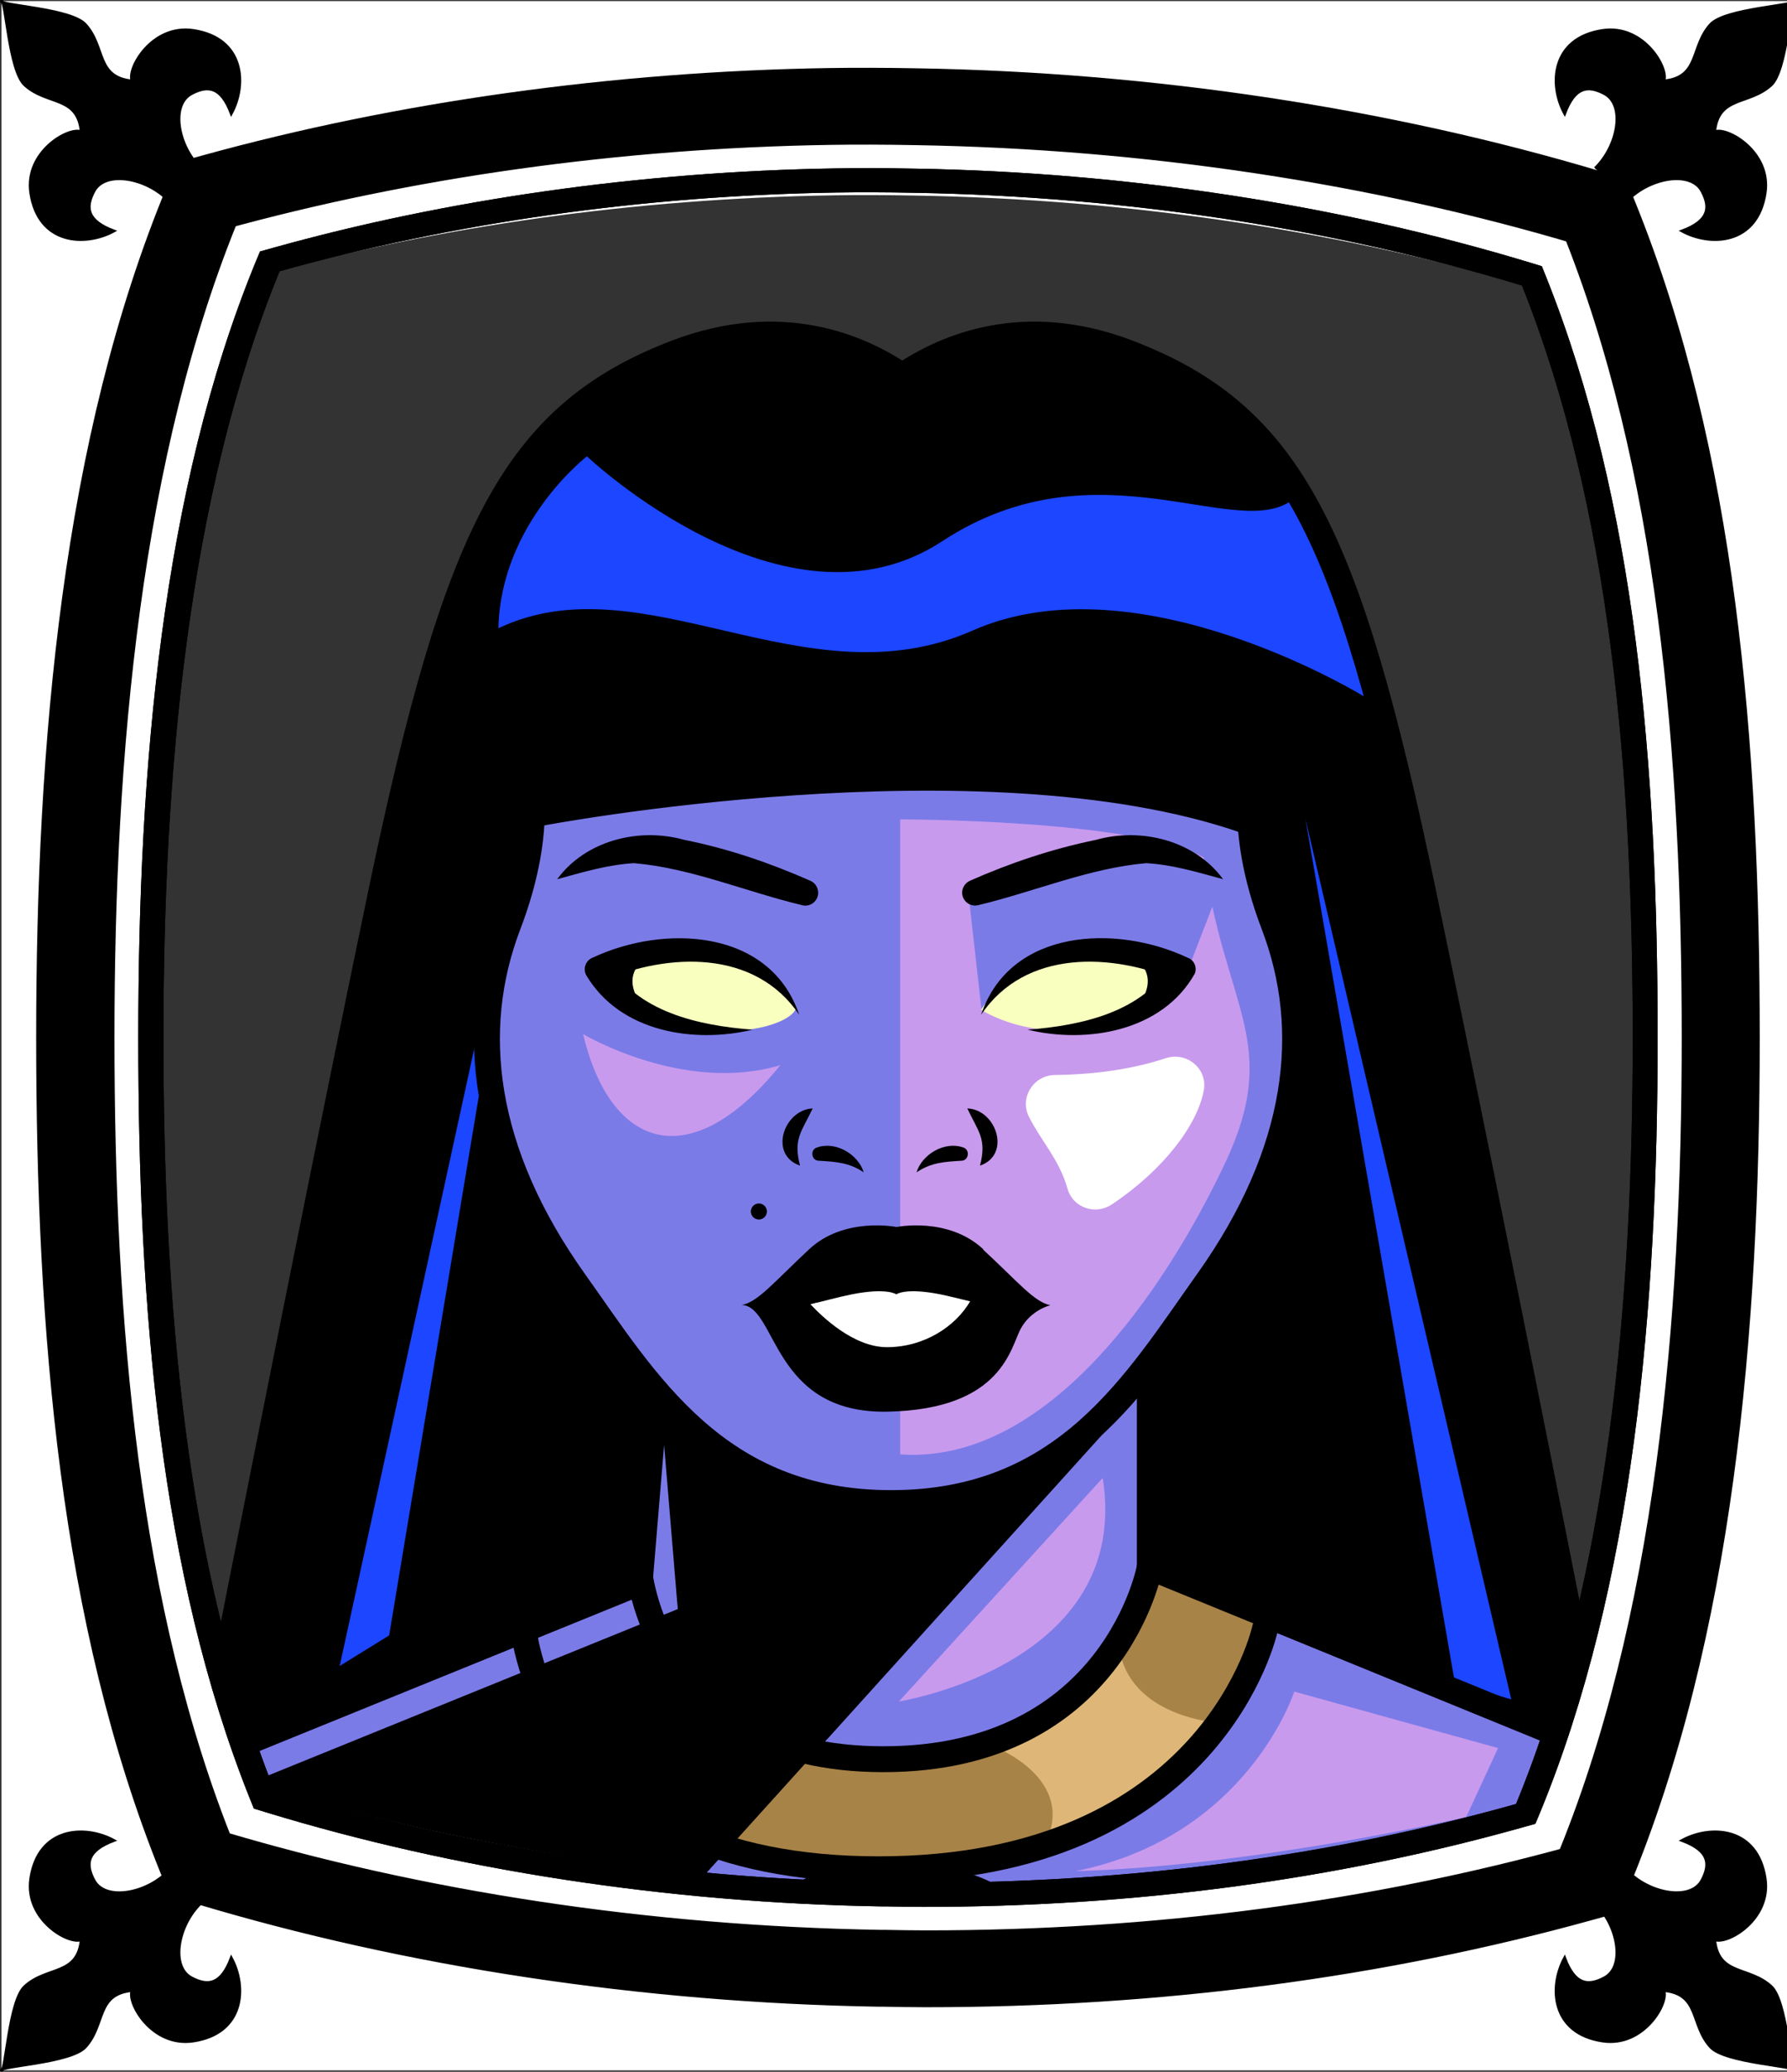 <svg id="Capa_2" xmlns="http://www.w3.org/2000/svg" xmlns:xlink="http://www.w3.org/1999/xlink" viewBox="0 0 69.02 80">


<rect x="0" y="0" width="69.02" height="80" fill="#333333" stroke="none"/>


<defs >


<style >


.cls-1{fill:#c89aed;}.cls-2{fill:#fff;}.cls-3{fill:#f8ffbf;}.cls-4{fill:#7b7be8;}.cls-5{fill:#a88347;}.cls-6{fill:#782ab5;}.cls-7{stroke-miterlimit:10;}.cls-7,.cls-8{stroke:#000;}.cls-7,.cls-8,.cls-9,.cls-10,.cls-11{fill:none;}.cls-12{fill:#1c46ff;}.cls-8,.cls-9{stroke-linecap:round;stroke-linejoin:round;}.cls-9{stroke:#deb778;stroke-dasharray:0 0 0 4.06;}.cls-13{fill:#deb778;}.cls-14{fill:url(#USGS_19_Inundación_de_tierra_2);}.cls-11{stroke:#1d1d1b;stroke-dasharray:0 0 2 2;stroke-width:.3px;}.cls-15{fill:#fcf0c5;}
</style>


<pattern id="USGS_19_Inundación_de_tierra_2" x="0" y="0" width="72" height="72" patternTransform="translate(339.52 -16279) rotate(-90)" patternUnits="userSpaceOnUse" viewBox="0 0 72 72">


<g >


<rect class="cls-10" width="72" height="72">
</rect>


<g >


<line class="cls-11" x1="71" y1="71" x2="144.44" y2="71">
</line>


<line class="cls-11" x1="71" y1="67" x2="144.44" y2="67">
</line>


<line class="cls-11" x1="71" y1="63" x2="144.44" y2="63">
</line>


<line class="cls-11" x1="71" y1="59" x2="144.44" y2="59">
</line>


<line class="cls-11" x1="71" y1="55" x2="144.44" y2="55">
</line>


<line class="cls-11" x1="71" y1="51" x2="144.44" y2="51">
</line>


<line class="cls-11" x1="71" y1="47" x2="144.44" y2="47">
</line>


<line class="cls-11" x1="71" y1="43" x2="144.44" y2="43">
</line>


<line class="cls-11" x1="71" y1="39" x2="144.44" y2="39">
</line>


<line class="cls-11" x1="71" y1="35" x2="144.44" y2="35">
</line>


<line class="cls-11" x1="71" y1="31" x2="144.44" y2="31">
</line>


<line class="cls-11" x1="71" y1="27" x2="144.44" y2="27">
</line>


<line class="cls-11" x1="71" y1="23" x2="144.44" y2="23">
</line>


<line class="cls-11" x1="71" y1="19" x2="144.44" y2="19">
</line>


<line class="cls-11" x1="71" y1="15" x2="144.44" y2="15">
</line>


<line class="cls-11" x1="71" y1="11" x2="144.44" y2="11">
</line>


<line class="cls-11" x1="71" y1="7" x2="144.44" y2="7">
</line>


<line class="cls-11" x1="71" y1="3" x2="144.44" y2="3">
</line>


</g>


<g >


<line class="cls-11" x1="-1" y1="71" x2="72.44" y2="71">
</line>


<line class="cls-11" x1="-1" y1="67" x2="72.44" y2="67">
</line>


<line class="cls-11" x1="-1" y1="63" x2="72.44" y2="63">
</line>


<line class="cls-11" x1="-1" y1="59" x2="72.44" y2="59">
</line>


<line class="cls-11" x1="-1" y1="55" x2="72.44" y2="55">
</line>


<line class="cls-11" x1="-1" y1="51" x2="72.44" y2="51">
</line>


<line class="cls-11" x1="-1" y1="47" x2="72.44" y2="47">
</line>


<line class="cls-11" x1="-1" y1="43" x2="72.44" y2="43">
</line>


<line class="cls-11" x1="-1" y1="39" x2="72.44" y2="39">
</line>


<line class="cls-11" x1="-1" y1="35" x2="72.44" y2="35">
</line>


<line class="cls-11" x1="-1" y1="31" x2="72.44" y2="31">
</line>


<line class="cls-11" x1="-1" y1="27" x2="72.44" y2="27">
</line>


<line class="cls-11" x1="-1" y1="23" x2="72.44" y2="23">
</line>


<line class="cls-11" x1="-1" y1="19" x2="72.44" y2="19">
</line>


<line class="cls-11" x1="-1" y1="15" x2="72.44" y2="15">
</line>


<line class="cls-11" x1="-1" y1="11" x2="72.44" y2="11">
</line>


<line class="cls-11" x1="-1" y1="7" x2="72.44" y2="7">
</line>


<line class="cls-11" x1="-1" y1="3" x2="72.44" y2="3">
</line>


<line class="cls-11" x1="1.04" y1="69" x2="74.48" y2="69">
</line>


<line class="cls-11" x1="1.04" y1="65" x2="74.48" y2="65">
</line>


<line class="cls-11" x1="1.04" y1="61" x2="74.48" y2="61">
</line>


<line class="cls-11" x1="1.04" y1="57" x2="74.48" y2="57">
</line>


<line class="cls-11" x1="1.04" y1="53" x2="74.48" y2="53">
</line>


<line class="cls-11" x1="1.04" y1="49" x2="74.48" y2="49">
</line>


<line class="cls-11" x1="1.04" y1="45" x2="74.48" y2="45">
</line>


<line class="cls-11" x1="1.04" y1="41" x2="74.48" y2="41">
</line>


<line class="cls-11" x1="1.04" y1="37" x2="74.48" y2="37">
</line>


<line class="cls-11" x1="1.04" y1="33" x2="74.48" y2="33">
</line>


<line class="cls-11" x1="1.04" y1="29" x2="74.48" y2="29">
</line>


<line class="cls-11" x1="1.04" y1="25" x2="74.48" y2="25">
</line>


<line class="cls-11" x1="1.04" y1="21" x2="74.48" y2="21">
</line>


<line class="cls-11" x1="1.04" y1="17" x2="74.48" y2="17">
</line>


<line class="cls-11" x1="1.04" y1="13" x2="74.48" y2="13">
</line>


<line class="cls-11" x1="1.04" y1="9" x2="74.48" y2="9">
</line>


<line class="cls-11" x1="1.04" y1="5" x2="74.48" y2="5">
</line>


<line class="cls-11" x1="1.04" y1="1" x2="74.48" y2="1">
</line>


</g>


<g >


<line class="cls-11" x1="-73" y1="71" x2=".44" y2="71">
</line>


<line class="cls-11" x1="-73" y1="67" x2=".44" y2="67">
</line>


<line class="cls-11" x1="-73" y1="63" x2=".44" y2="63">
</line>


<line class="cls-11" x1="-73" y1="59" x2=".44" y2="59">
</line>


<line class="cls-11" x1="-73" y1="55" x2=".44" y2="55">
</line>


<line class="cls-11" x1="-73" y1="51" x2=".44" y2="51">
</line>


<line class="cls-11" x1="-73" y1="47" x2=".44" y2="47">
</line>


<line class="cls-11" x1="-73" y1="43" x2=".44" y2="43">
</line>


<line class="cls-11" x1="-73" y1="39" x2=".44" y2="39">
</line>


<line class="cls-11" x1="-73" y1="35" x2=".44" y2="35">
</line>


<line class="cls-11" x1="-73" y1="31" x2=".44" y2="31">
</line>


<line class="cls-11" x1="-73" y1="27" x2=".44" y2="27">
</line>


<line class="cls-11" x1="-73" y1="23" x2=".44" y2="23">
</line>


<line class="cls-11" x1="-73" y1="19" x2=".44" y2="19">
</line>


<line class="cls-11" x1="-73" y1="15" x2=".44" y2="15">
</line>


<line class="cls-11" x1="-73" y1="11" x2=".44" y2="11">
</line>


<line class="cls-11" x1="-73" y1="7" x2=".44" y2="7">
</line>


<line class="cls-11" x1="-73" y1="3" x2=".44" y2="3">
</line>


<line class="cls-11" x1="-70.96" y1="69" x2="2.48" y2="69">
</line>


<line class="cls-11" x1="-70.96" y1="65" x2="2.48" y2="65">
</line>


<line class="cls-11" x1="-70.96" y1="61" x2="2.48" y2="61">
</line>


<line class="cls-11" x1="-70.96" y1="57" x2="2.48" y2="57">
</line>


<line class="cls-11" x1="-70.96" y1="53" x2="2.48" y2="53">
</line>


<line class="cls-11" x1="-70.96" y1="49" x2="2.48" y2="49">
</line>


<line class="cls-11" x1="-70.96" y1="45" x2="2.48" y2="45">
</line>


<line class="cls-11" x1="-70.96" y1="41" x2="2.48" y2="41">
</line>


<line class="cls-11" x1="-70.96" y1="37" x2="2.48" y2="37">
</line>


<line class="cls-11" x1="-70.96" y1="33" x2="2.48" y2="33">
</line>


<line class="cls-11" x1="-70.96" y1="29" x2="2.48" y2="29">
</line>


<line class="cls-11" x1="-70.96" y1="25" x2="2.48" y2="25">
</line>


<line class="cls-11" x1="-70.96" y1="21" x2="2.48" y2="21">
</line>


<line class="cls-11" x1="-70.96" y1="17" x2="2.48" y2="17">
</line>


<line class="cls-11" x1="-70.96" y1="13" x2="2.48" y2="13">
</line>


<line class="cls-11" x1="-70.96" y1="9" x2="2.48" y2="9">
</line>


<line class="cls-11" x1="-70.96" y1="5" x2="2.48" y2="5">
</line>


<line class="cls-11" x1="-70.96" y1="1" x2="2.48" y2="1">
</line>


</g>


</g>


</pattern>


</defs>





<g id="Capa_10">


<g >


<path class="cls-4" d="M61.7,67.59l-2.24,6.16-26.11,3.47-24.2-5.15-1.12-5.38s.02-.08,.05-.25c.66-3.29,7.76-38.49,9.37-42.66,1.68-4.37,6.38-14,17.25-9.52,6.27-3.25,12.43,0,15.57,4.48,2.91,4.15,10.23,42.5,11.3,48.15,.08,.46,.13,.7,.13,.7Z">
</path>


<path class="cls-1" d="M34.77,56.15V31.64s9.06,0,11.72,1.47c.8,5.86,3.05,7.12,.8,11.86s-6.79,11.59-12.52,11.19Z">
</path>


<path class="cls-4" d="M37.4,34.47l.51,4.52s1.47-2.02,3.41-2.3,4.52,.87,4.52,.87l1.39-3.6s-4.2-2.85-9.82,.51Z">
</path>


<path d="M61.57,66.89l-.9,.56-16.29-6.93-.19-7.61s3.21-3.31,5.26-8.19c1.37-3.71,.29-7.41-1.27-12.97-9.26-3.22-27.5-.59-27.5-.59,0,3.71-2.73,6.93-1.76,10.93,.98,4,5.66,11.21,5.66,11.21l.2,7.42-15.61,6.33-1.09-.61c.66-3.29,7.76-38.49,9.37-42.66,1.68-4.37,6.38-14,17.25-9.52,6.27-3.25,12.43,0,15.57,4.48,2.91,4.15,10.23,42.5,11.3,48.15Z">
</path>


<path class="cls-5" d="M20.11,62.65s1.88,8.95,11.9,9.45c-3.54,2.81-2.74,3.32-2.74,3.32l11.25-.43-3.68-3.03s10.46-1.59,12.19-9.38c-3.75-1.52-4.66-2.06-4.66-2.06,0,0-1.18,7.18-10.06,7.33-7.21,.14-9.31-5.34-9.96-7.07-3.17,1.15-4.26,1.88-4.26,1.88Z">
</path>


<path class="cls-3" d="M30.73,38.96s-1.22-3.44-6.62-1.7c.11,1.59,1.64,1.96,2.97,2.38s3.39-.05,3.66-.69Z">
</path>


<path class="cls-3" d="M37.9,38.98s1.16-1.91,3.6-2.2,4.06,.93,4.06,.93c0,0-.61,1.37-2.61,1.86-3.13,.75-5.05-.58-5.05-.58Z">
</path>


<path class="cls-2" d="M30.71,50.47s1.67-1.05,3.82-1.32,3.43,1.19,3.43,1.19c0,0-.92,2.33-3.47,2.37s-3.78-2.24-3.78-2.24Z">
</path>


<path class="cls-1" d="M22.52,39.93s3.88,2.32,7.62,1.2c-3.51,4.33-6.57,3.21-7.62-1.2Z">
</path>


<path class="cls-13" d="M38.47,67.48s3.13,1.23,1.9,3.7c5.12-2.75,6.74-4.65,6.74-4.65,0,0-3.51-.19-3.89-2.94-2.18,2.94-4.74,3.89-4.74,3.89Z">
</path>


<path d="M43.97,53.85l-18.41,20.38-15.41-2.9-.98-4.28,15.61-6.33,.16-7.08s3.21,3.83,7.45,4.45,8.28-1.03,11.59-4.24Z">
</path>


<polygon class="cls-4" points="25.65 55.79 26.15 61.81 26.18 62.13 25.84 62.27 10.23 68.61 9.86 67.68 25.46 61.34 25.15 61.81 25.65 55.79 25.65 55.79">
</polygon>


<path class="cls-1" d="M42.59,57.07l-7.87,8.63s9.01-1.42,7.87-8.63Z">
</path>


<path class="cls-1" d="M49.99,65.32s-1.8,5.6-8.44,6.93c6.93-.19,15.08-2.09,15.08-2.09l1.23-2.66-7.87-2.18Z">
</path>


<path class="cls-12" d="M52.78,26.95s-8.77-5.45-15.22-2.6-12.71-2.75-18.31-.09c.09-4.08,3.42-6.64,3.42-6.64,0,0,7.65,7.26,13.72,3.28s11.56,.2,13.65-1.7c3.45,4.52,2.74,7.76,2.74,7.76Z">
</path>


<polygon class="cls-12" points="20.35 31.16 15.03 63.15 13.12 64.33 20.35 31.16">
</polygon>


<polygon class="cls-12" points="50.42 31.62 56.19 64.97 58.37 65.62 50.42 31.62">
</polygon>


<path class="cls-2" d="M40.73,41.51c1.1-.01,2.74-.13,4.3-.65,.79-.26,1.6,.39,1.47,1.21-.23,1.34-1.54,3.09-3.56,4.44-.63,.42-1.5,.13-1.71-.61-.3-1.1-1.05-1.89-1.49-2.78-.37-.74,.18-1.6,1-1.61Z">
</path>


<circle cx="29.31" cy="46.78" r=".31">
</circle>


<path class="cls-8" d="M61.59,67.36s-3.71-18.95-6.62-32.89-5.11-18.45-11.43-20.86c-3.98-1.51-7-.24-8.69,.91-1.69-1.15-4.71-2.42-8.7-.91-6.31,2.41-8.52,6.92-11.43,20.86-2.9,13.94-6.61,32.89-6.61,32.89">
</path>


<path class="cls-8" d="M48.52,29.49s-.85,2.22,.69,6.24c1.53,4.02,1.02,8.72-2.57,13.76-2.77,3.89-5.47,8.55-12.22,8.55s-9.46-4.66-12.23-8.55c-3.59-5.04-4.1-9.74-2.57-13.76,1.54-4.02,.69-6.24,.69-6.24">
</path>


<path class="cls-8" d="M20.88,31.39s16.98-3.23,27.15,.27">
</path>


<polyline class="cls-8" points="24.67 53.06 24.67 60.51 7.45 67.55">
</polyline>


<polyline class="cls-8" points="44.41 52.7 44.41 60.51 61.63 67.55">
</polyline>


<path class="cls-8" d="M24.67,60.51s.51,7.42,9.45,7.42,10.29-7.42,10.29-7.42">
</path>


<path class="cls-8" d="M20.22,62.88s.74,9.3,13.71,9.3,14.93-9.3,14.93-9.3">
</path>


<ellipse class="cls-8" cx="34.54" cy="75.2" rx="5.24" ry="2.8">
</ellipse>


<path d="M21.52,33.95c1.1-1.5,3.16-2.01,4.91-1.52,1.7,.34,3.3,.89,4.87,1.58,.25,.11,.37,.41,.26,.66-.1,.23-.35,.35-.59,.28-2.17-.52-4.28-1.43-6.48-1.62-1.01,.06-1.91,.33-2.97,.62h0Z">
</path>


<path d="M30.87,39.19c-1.71-2.55-5.08-2.4-7.61-1.31,0,0,.23-.7,.23-.7,1.11,1.89,3.47,2.42,5.58,2.58-2.26,.54-5.11,.1-6.42-2.09-.15-.25-.03-.59,.24-.69,2.76-1.3,6.86-1.12,7.98,2.21h0Z">
</path>


<path d="M24.98,39.04s-1.2-1.17-.06-2.03c-1.29,.09-1.69,.46-1.69,.46,0,0,.28,1.05,1.75,1.57Z">
</path>


<path d="M31.39,42.8c-.43,.9-.76,1.18-.49,2.21-1.22-.42-.63-2.16,.49-2.21h0Z">
</path>


<path d="M33.36,45.27c-.57-.39-1.11-.41-1.75-.45-.28-.02-.32-.43-.06-.51,.72-.26,1.6,.26,1.81,.96h0Z">
</path>


<path d="M47.24,33.95c-1.06-.29-1.96-.56-2.97-.62-2.2,.19-4.31,1.1-6.48,1.62-.27,.07-.54-.09-.61-.35-.07-.24,.06-.49,.28-.59,1.56-.69,3.17-1.23,4.87-1.58,1.75-.49,3.81,.02,4.91,1.52h0Z">
</path>


<path d="M37.89,39.19c1.12-3.34,5.22-3.51,7.98-2.21,.25,.09,.37,.36,.28,.61-1.26,2.25-4.19,2.72-6.46,2.17,2.1-.16,4.47-.68,5.58-2.58,0,0,.23,.7,.23,.7-2.53-1.09-5.9-1.24-7.61,1.31h0Z">
</path>


<path d="M43.78,39.04s1.2-1.17,.06-2.03c1.29,.09,1.69,.46,1.69,.46,0,0-.28,1.05-1.75,1.57Z">
</path>


<path d="M37.36,42.8c1.12,.04,1.71,1.79,.49,2.21,.27-1.03-.06-1.3-.49-2.21h0Z">
</path>


<path d="M35.4,45.27c.21-.7,1.09-1.22,1.81-.96,.26,.09,.21,.49-.06,.51-.64,.04-1.18,.06-1.75,.45h0Z">
</path>


<path d="M37.98,48.24c-1.36-1.27-3.35-.86-3.35-.86,0,0-2.02-.41-3.38,.86s-1.98,2.04-2.6,2.15c1.36,.05,1.16,4.21,5.63,4.12,4.48-.09,4.75-2.52,5.16-3.23,.4-.71,1.13-.88,1.13-.88-.62-.12-1.24-.89-2.6-2.15Zm-3.72,3.78c-1.3,0-2.52-1.19-2.96-1.66,.54-.12,1.05-.27,1.6-.38,1.36-.27,1.72,0,1.72,0,0,0,.34-.27,1.7,0,.39,.08,.77,.18,1.15,.27-.56,.96-1.76,1.77-3.22,1.77Z">
</path>


</g>


</g>




 <g
     id="g2850">
    <g
       id="g2837">
      <path
         id="path1951"
         d="M 0.057 0.043 L 0.057 79.943 L 69.309 79.943 L 69.309 0.043 L 0.057 0.043 z M 33.615 3.596 C 34.206 3.596 34.787 3.605 35.422 3.615 C 44.431 3.767 53.471 5.134 61.561 7.555 L 62.064 7.707 L 62.25 8.164 C 66.07 17.605 66.99 28.726 66.99 40.062 C 66.99 51.399 65.973 63.026 61.988 72.578 L 61.791 73.045 L 61.275 73.186 C 53.274 75.404 44.692 76.529 35.76 76.529 C 35.212 76.529 34.676 76.52 34.15 76.51 L 33.943 76.51 C 24.902 76.358 15.86 74.99 7.793 72.559 L 7.289 72.406 L 7.104 71.951 C 3.294 62.52 2.375 51.369 2.375 40.062 C 2.375 28.756 3.382 17.127 7.355 7.555 L 7.553 7.09 L 8.066 6.947 C 15.51 4.891 23.785 3.737 32.006 3.605 C 32.542 3.595 33.079 3.596 33.615 3.596 z "
         style="opacity:1;vector-effect:none;fill:#ffffff;fill-opacity:1;fill-rule:nonzero;stroke:none;stroke-width:1.952;stroke-linecap:butt;stroke-linejoin:miter;stroke-miterlimit:4;stroke-dasharray:none;stroke-dashoffset:0;stroke-opacity:1" />
    </g>
    <path
       id="path1154-8-2"
       d="m 33.675,6.611 c 0.558,0 1.115,0.01 1.683,0.019 8.427,0.143 16.803,1.405 24.363,3.67 3.573,8.831 4.444,19.417 4.444,29.762 0,10.344 -0.953,21.399 -4.681,30.335 -7.436,2.064 -15.43,3.274 -23.774,3.274 -0.506,0 -1.012,-0.01 -1.518,-0.019 h -0.176 C 25.568,73.509 17.192,72.089 9.643,69.814 6.08,61.002 5.209,50.415 5.209,40.062 c 0,-10.353 0.953,-21.389 4.661,-30.325 C 16.82,7.816 24.463,6.745 32.178,6.621 c 0.496,-0.01 1.002,-0.01 1.498,-0.01 m 0,-0.956 c -0.506,0 -1.012,0 -1.518,0.01 C 24.401,5.789 16.593,6.879 9.57,8.819 L 9.085,8.953 8.899,9.392 C 5.15,18.424 4.2,29.394 4.2,40.062 c 0,10.668 0.868,21.189 4.462,30.087 l 0.176,0.43 0.475,0.143 c 7.612,2.294 16.142,3.584 24.673,3.727 h 0.196 c 0.496,0.01 1.002,0.019 1.518,0.019 8.427,0 16.524,-1.061 24.074,-3.154 l 0.485,-0.134 0.186,-0.44 c 3.759,-9.013 4.72,-19.984 4.72,-30.679 0,-10.695 -0.868,-21.189 -4.472,-30.096 L 60.517,9.536 60.042,9.392 C 52.41,7.108 43.879,5.818 35.379,5.675 34.78,5.665 34.233,5.656 33.675,5.656 Z"
       style="fill:#ff0000;stroke:#ffffff;stroke-width:1.843;stroke-miterlimit:4;stroke-dasharray:none" />
    <path
       id="path1154"
       d="m 33.615,4.608 c 0.591,0 1.182,0.01 1.784,0.02 8.932,0.152 17.81,1.489 25.822,3.89 3.787,9.36 4.71,20.58 4.71,31.544 0,10.964 -1.01,22.681 -4.962,32.152 -7.881,2.188 -16.354,3.302 -25.198,3.302 -0.536,0 -1.073,-0.01 -1.609,-0.02 H 33.976 C 25.022,75.344 16.145,74.007 8.143,71.596 4.366,62.256 3.444,51.036 3.444,40.062 c 0,-10.974 1.01,-22.67 4.94,-32.142 7.367,-2.036 15.467,-3.171 23.644,-3.302 0.525,-0.01 1.062,-0.01 1.587,-0.01 m 0,-1.013 c -0.536,0 -1.073,0 -1.609,0.01 C 23.785,3.737 15.51,4.891 8.066,6.948 L 7.552,7.09 7.355,7.556 C 3.381,17.128 2.374,28.755 2.374,40.062 c 0,11.307 0.919,22.458 4.729,31.889 l 0.186,0.456 0.504,0.152 c 8.067,2.431 17.109,3.799 26.151,3.951 h 0.208 c 0.525,0.01 1.062,0.02 1.609,0.02 8.932,0 17.514,-1.124 25.516,-3.343 l 0.514,-0.142 0.197,-0.466 c 3.984,-9.552 5.002,-21.18 5.002,-32.517 0,-11.336 -0.919,-22.458 -4.74,-31.899 L 62.064,7.708 61.561,7.556 C 53.471,5.135 44.43,3.767 35.421,3.615 c -0.635,-0.01 -1.215,-0.02 -1.806,-0.02 z"
       style="fill:#000000;stroke:#000000;stroke-width:1.954;stroke-miterlimit:4;stroke-dasharray:none" />
    <g
       id="g1810">
      <path
         d="M 6.513,7.743 C 5.649,6.848 4.059,6.568 3.627,7.382 3.284,8.029 3.363,8.531 4.395,8.92 3.296,9.519 1.486,9.445 1.189,7.447 0.953,5.855 2.675,4.886 3.14,5.092 3.003,3.682 1.822,4.069 0.958,3.281 0.343,2.719 0.231,-0.026 0.056,0.044 -0.014,0.219 2.732,0.33 3.294,0.946 4.082,1.81 3.694,2.991 5.104,3.128 4.899,2.662 5.868,0.941 7.459,1.177 9.457,1.473 9.531,3.284 8.933,4.383 8.543,3.35 8.042,3.272 7.394,3.615 6.58,4.046 6.86,5.637 7.756,6.501"
         style="fill:#000000;stroke:#000000;stroke-width:0.111px;stroke-linecap:butt;stroke-linejoin:miter;stroke-opacity:1"
         id="path1737-3" />
      <path
         d="m 62.851,7.743 c 0.865,-0.895 2.455,-1.175 2.886,-0.361 0.343,0.647 0.265,1.149 -0.768,1.538 1.099,0.599 2.909,0.525 3.206,-1.473 0.236,-1.592 -1.485,-2.56 -1.951,-2.355 0.137,-1.41 1.318,-1.022 2.181,-1.81 0.616,-0.562 0.727,-3.308 0.902,-3.238 0.07,0.175 -2.676,0.286 -3.238,0.902 C 65.283,1.81 65.67,2.991 64.26,3.128 64.465,2.662 63.497,0.941 61.905,1.177 c -1.998,0.296 -2.072,2.107 -1.473,3.206 0.389,-1.033 0.891,-1.111 1.538,-0.768 0.814,0.431 0.534,2.022 -0.361,2.886"
         style="fill:#000000;stroke:#000000;stroke-width:0.111px;stroke-linecap:butt;stroke-linejoin:miter;stroke-opacity:1"
         id="path1737-3-5" />
      <path
         d="m 62.851,72.244 c 0.865,0.895 2.455,1.175 2.886,0.361 0.343,-0.647 0.265,-1.149 -0.768,-1.538 1.099,-0.599 2.909,-0.525 3.206,1.473 0.236,1.592 -1.485,2.56 -1.951,2.355 0.137,1.41 1.318,1.022 2.181,1.81 0.616,0.562 0.727,3.308 0.902,3.238 0.07,-0.175 -2.676,-0.286 -3.238,-0.902 -0.788,-0.864 -0.401,-2.045 -1.81,-2.181 0.205,0.465 -0.764,2.187 -2.355,1.951 -1.998,-0.296 -2.072,-2.107 -1.473,-3.206 0.389,1.033 0.891,1.111 1.538,0.768 0.814,-0.431 0.534,-2.022 -0.361,-2.886"
         style="fill:#000000;stroke:#000000;stroke-width:0.111px;stroke-linecap:butt;stroke-linejoin:miter;stroke-opacity:1"
         id="path1737-3-7" />
      <path
         d="M 6.513,72.244 C 5.649,73.14 4.059,73.42 3.627,72.606 3.284,71.958 3.363,71.457 4.395,71.067 c -1.099,-0.599 -2.909,-0.525 -3.206,1.473 -0.236,1.592 1.485,2.56 1.951,2.355 -0.137,1.41 -1.318,1.022 -2.181,1.81 -0.616,0.562 -0.727,3.308 -0.902,3.238 C -0.014,79.769 2.732,79.657 3.294,79.042 4.082,78.178 3.694,76.997 5.104,76.86 4.899,77.325 5.868,79.047 7.459,78.811 9.457,78.514 9.531,76.704 8.933,75.605 8.543,76.637 8.042,76.716 7.394,76.373 6.58,75.941 6.86,74.351 7.756,73.487"
         style="fill:#000000;stroke:#000000;stroke-width:0.111px;stroke-linecap:butt;stroke-linejoin:miter;stroke-opacity:1"
         id="path1737-3-5-5" />
    </g>
    <path
       id="path1154-9"
       d="m 33.713,7.426 c 0.537,0 1.074,0.009 1.62,0.019 8.112,0.14 16.174,1.371 23.451,3.581 3.44,8.616 4.277,18.945 4.277,29.037 0,10.092 -0.917,20.878 -4.506,29.596 -7.158,2.014 -14.852,3.04 -22.884,3.04 -0.487,0 -0.974,-0.009 -1.461,-0.019 H 34.041 C 25.909,72.54 17.847,71.309 10.58,69.089 7.15,60.492 6.312,50.163 6.312,40.062 c 0,-10.101 0.918,-20.868 4.486,-29.587 6.69,-1.874 14.047,-2.919 21.473,-3.04 0.477,-0.009 0.964,-0.009 1.441,-0.009 m 0,-0.932 c -0.487,0 -0.974,0 -1.461,0.009 C 24.786,6.624 17.27,7.687 10.511,9.58 L 10.043,9.71 9.864,10.139 c -3.609,8.812 -4.523,19.515 -4.523,29.923 0,10.408 0.835,20.673 4.295,29.354 l 0.169,0.42 0.457,0.14 c 7.327,2.238 15.538,3.497 23.749,3.637 h 0.189 c 0.477,0.009 0.964,0.019 1.461,0.019 8.112,0 15.906,-1.035 23.173,-3.077 l 0.467,-0.131 0.179,-0.429 c 3.619,-8.793 4.543,-19.497 4.543,-29.932 0,-10.435 -0.835,-20.673 -4.304,-29.363 l -0.169,-0.42 -0.457,-0.14 C 51.746,7.911 43.535,6.652 35.353,6.512 34.777,6.503 34.25,6.493 33.713,6.493 Z"
       style="fill:#000000;stroke:none;stroke-width:1.786;stroke-miterlimit:4;stroke-dasharray:none" />
    <path
       id="path1154-9-3"
       d="m 33.713,7.426 c 0.537,0 1.074,0.009 1.62,0.019 8.112,0.14 16.174,1.371 23.451,3.581 3.44,8.616 4.277,18.945 4.277,29.037 0,10.092 -0.917,20.878 -4.506,29.596 -7.158,2.014 -14.852,3.04 -22.884,3.04 -0.487,0 -0.974,-0.009 -1.461,-0.019 H 34.041 C 25.909,72.54 17.847,71.309 10.58,69.089 7.15,60.492 6.312,50.163 6.312,40.062 c 0,-10.101 0.918,-20.868 4.486,-29.587 6.69,-1.874 14.047,-2.919 21.473,-3.04 0.477,-0.009 0.964,-0.009 1.441,-0.009 m 0,-0.932 c -0.487,0 -0.974,0 -1.461,0.009 C 24.786,6.624 17.27,7.687 10.511,9.58 L 10.043,9.71 9.864,10.139 C 6.256,18.951 5.341,29.654 5.341,40.062 c 0,10.408 0.835,20.673 4.295,29.354 l 0.169,0.42 0.457,0.14 c 7.327,2.238 15.538,3.497 23.749,3.637 h 0.189 c 0.477,0.009 0.964,0.019 1.461,0.019 8.112,0 15.906,-1.035 23.173,-3.077 l 0.467,-0.131 0.179,-0.429 c 3.619,-8.793 4.543,-19.497 4.543,-29.932 0,-10.435 -0.835,-20.673 -4.304,-29.363 l -0.169,-0.42 -0.457,-0.14 C 51.746,7.911 43.535,6.652 35.353,6.512 34.777,6.503 34.25,6.493 33.713,6.493 Z"
       style="fill:#000000;stroke:none;stroke-width:1.786;stroke-miterlimit:4;stroke-dasharray:none" />
  </g>
</svg>
